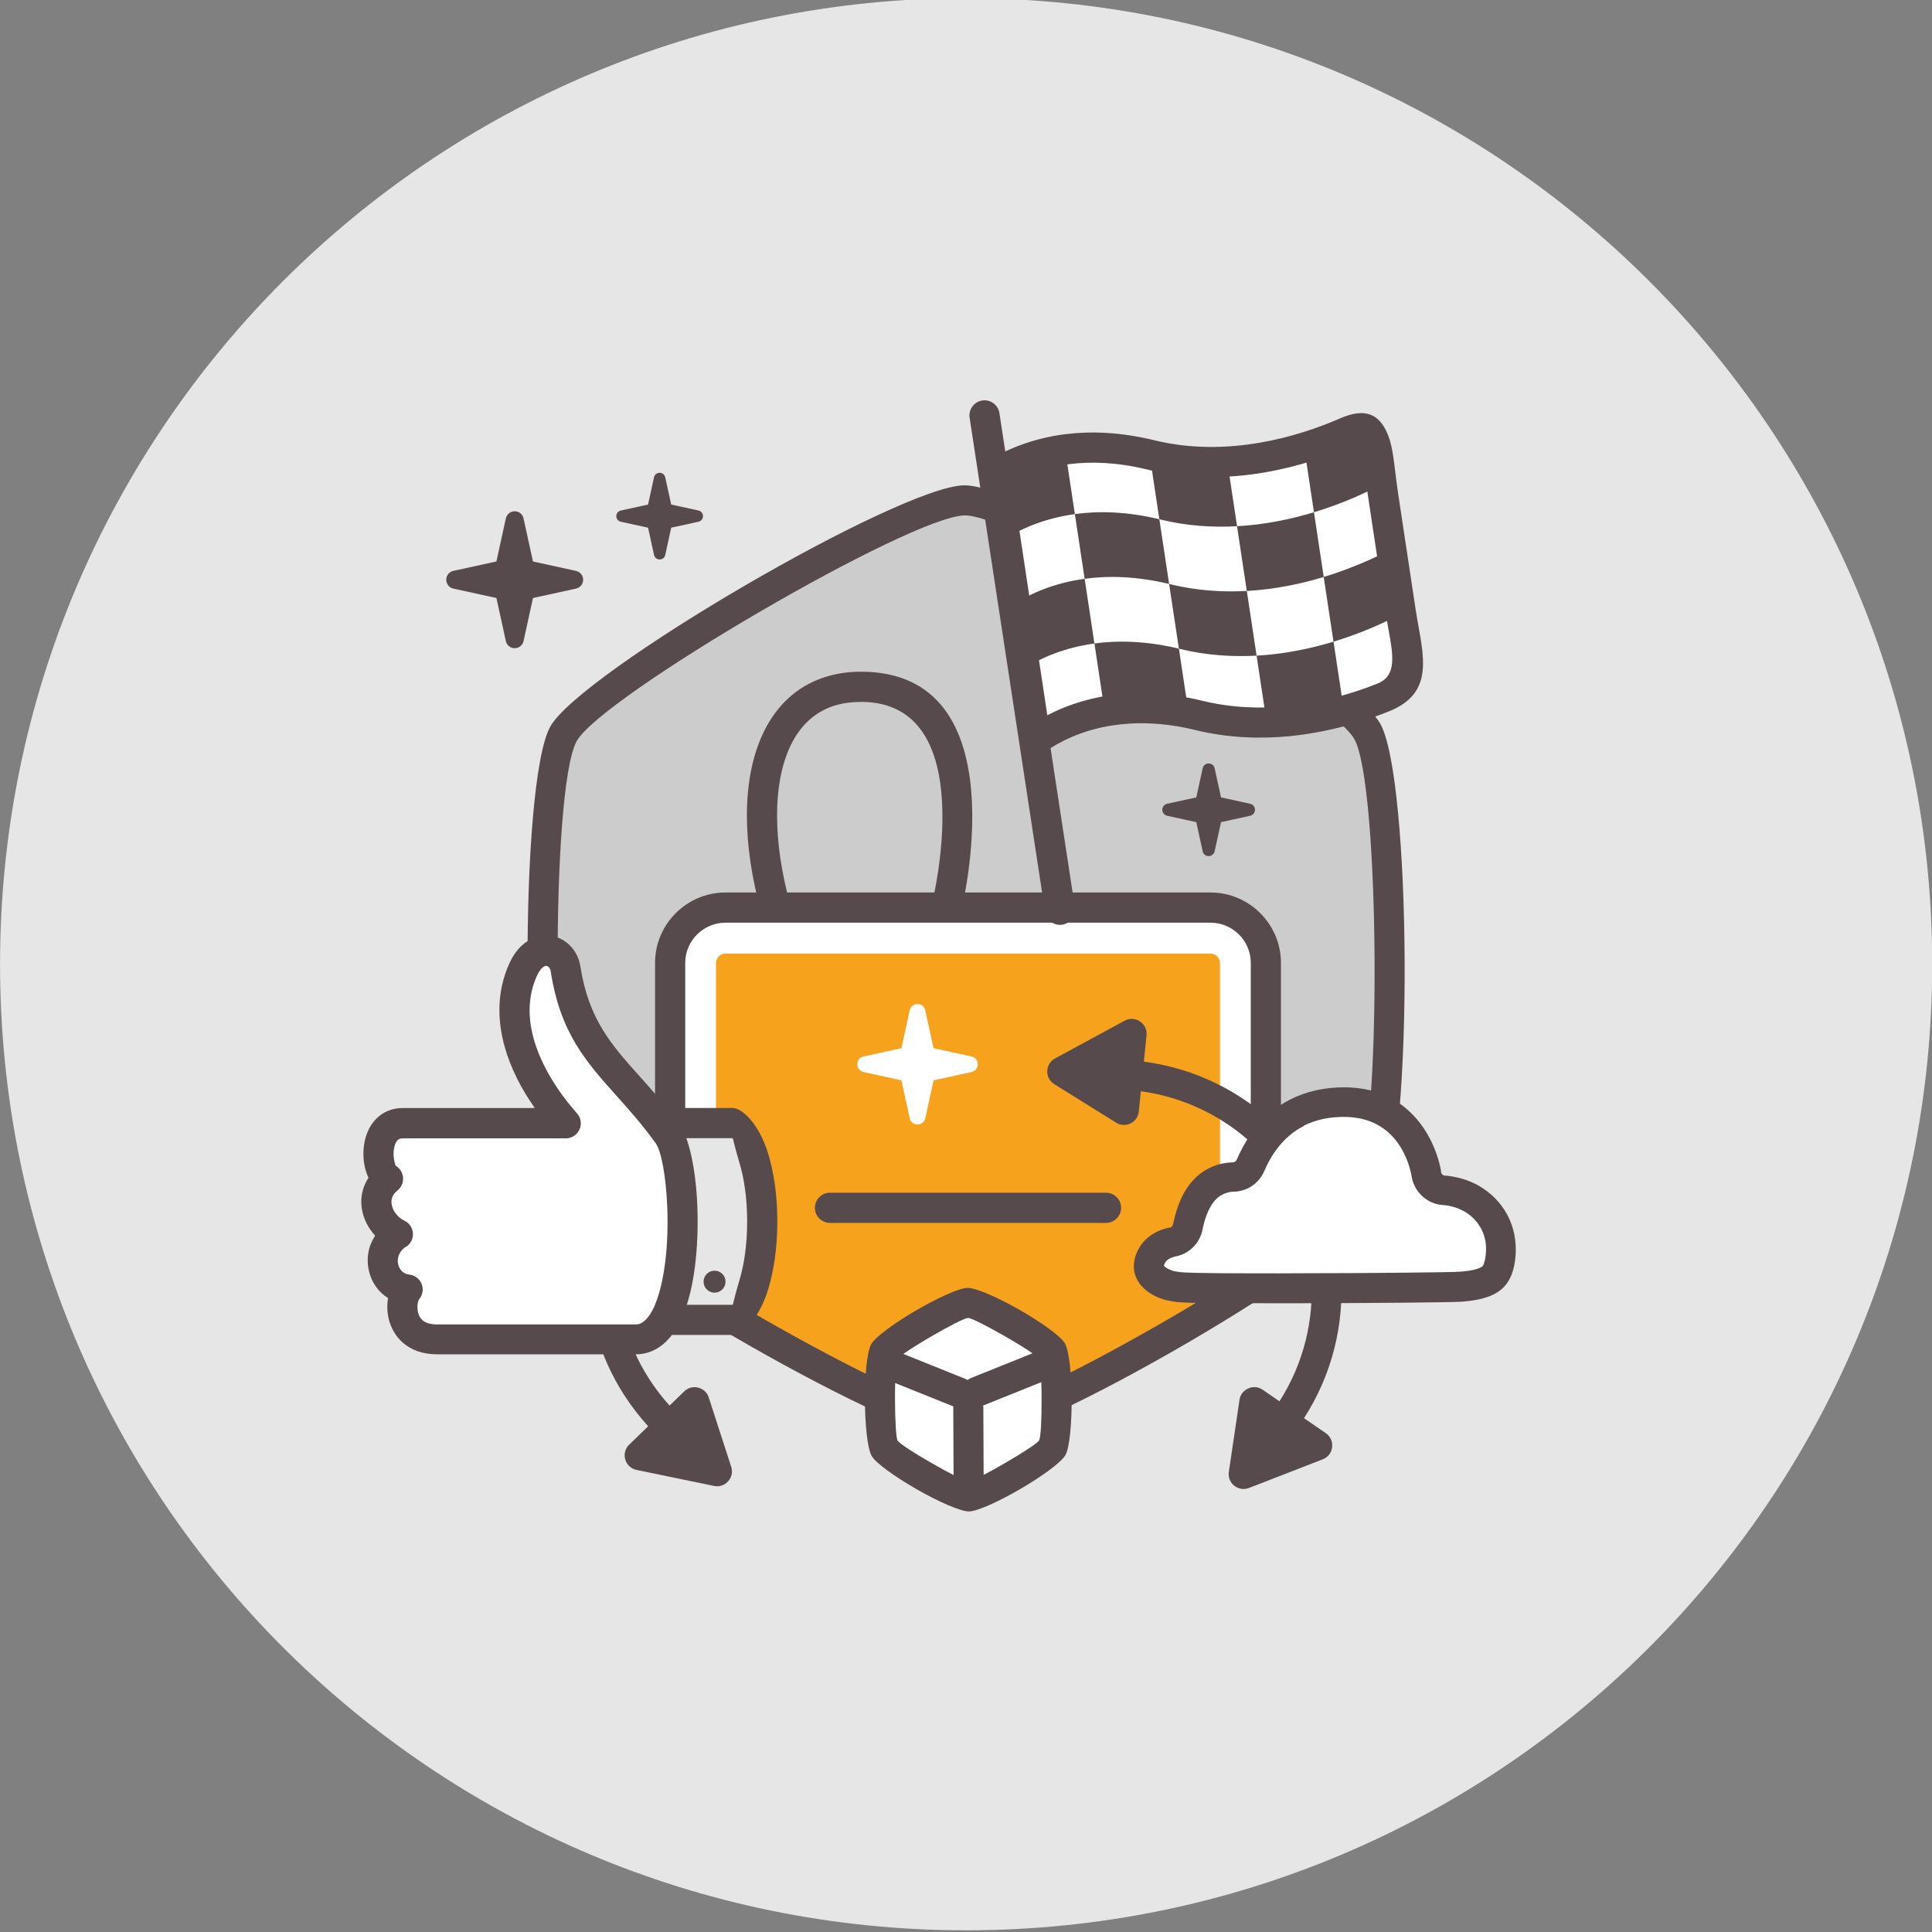 <svg xmlns="http://www.w3.org/2000/svg" viewBox="0 0 400 400" height="400"><rect x="0" y="0" width="400" height="400" fill="#808080" stroke="none"/><defs><clipPath id="2"><path d="m97.023 1136.529l-.88 5.826c-.316 2.093-.188 3.772-1.838 3.052-2.106-.917-5.809-2.072-9.696-1.124-3.727.908-6.302-.075-7.709-.942l1.998-13.217c1.282.905 3.996 2.216 8.118 1.212 3.57-.87 6.984.032 9.148.895 1.786.713 1.146 2.405.86 4.298"/></clipPath><clipPath id="1"><path d="m95.349 1130.579c1.441-2.383 1.535-20.429.093-23.048-1.344-2.44-16.925-11.544-19.913-11.605-2.784-.056-18.46 8.885-20.006 11.443-1.441 2.383-1.535 20.429-.094 23.048 1.344 2.44 16.925 11.544 19.913 11.605 2.784.056 18.46-8.885 20.006-11.443"/></clipPath><clipPath><path d="m67.913 59.605c1.441-2.383 1.535-20.429.094-23.048-1.344-2.44-16.925-11.544-19.913-11.605-2.784-.057-18.46 8.885-20.006 11.443-1.441 2.383-1.535 20.429-.093 23.048 1.344 2.44 16.925 11.544 19.913 11.605 2.784.056 18.46-8.885 20.006-11.443"/></clipPath><clipPath id="0"><path d="m-9-9h860v1209h-860v-1209"/></clipPath></defs><g transform="matrix(4.167,0,0,-4.167,-114.316,4862.404)"><g style="clip-path:url(#0)"><g style="fill-rule:evenodd"><path d="m75.436 1166.975c26.51 0 48-21.49 48-48 0-26.51-21.49-48-48-48-26.51 0-48 21.49-48 48 0 26.51 21.49 48 48 48" style="fill:#e6e6e6"/><path d="m95.349 1130.579c1.441-2.383 1.535-20.429.093-23.048-1.344-2.44-16.925-11.544-19.913-11.605-2.784-.056-18.46 8.885-20.006 11.443-1.441 2.383-1.535 20.429-.094 23.048 1.344 2.44 16.925 11.544 19.913 11.605 2.784.056 18.46-8.885 20.006-11.443" style="fill:#ccc"/></g><g style="clip-path:url(#1)"><g><path d="m75.529 1121.79h-12.052c-1.511 0-2.747-1.236-2.747-2.747v-26.646c0-.705.577-1.282 1.282-1.282h4.44c.704 0 .578 1.286 1.282 1.282h15.591c.704 0 .578-1.282 1.282-1.282h4.44c.705 0 1.282.577 1.282 1.282v26.646c0 1.511-1.236 2.747-2.747 2.747h-12.052" style="fill:#fff;fill-rule:evenodd"/><path d="m75.529 1121.039h-12.052c-.548 0-1.048-.225-1.41-.587h-.003c-.36-.36-.584-.86-.584-1.41v-26.646c0-.147.059-.281.154-.375h.003c.096-.096.23-.157.375-.157h4.44c.13 0-.086.099-.042.197.244.542.489 1.084 1.324 1.079h15.591c.836 0 1.08-.538 1.324-1.079.044-.098-.173-.197-.042-.197h4.44c.146 0 .279.06.375.157h.003c.095.095.154.228.154.375v26.646c0 .55-.224 1.05-.584 1.41h-.003c-.362.362-.862.587-1.41.587h-12.052m-12.052 1.5h12.052 12.052c.962 0 1.837-.393 2.47-1.027h-.001c.634-.635 1.028-1.509 1.028-2.469v-26.646c0-.557-.229-1.065-.598-1.434h.001c-.368-.368-.876-.597-1.435-.597h-4.44c-.833 0-1.078.543-1.322 1.085l-.001-.001c-.045.1.177.202.044.201h-.003-15.591-.003c-.134.001.089-.101.044-.201l-.001.001c-.244-.543-.489-1.085-1.322-1.085h-4.44c-.559 0-1.067.229-1.435.597h.001c-.369.369-.598.877-.598 1.434v26.646c0 .96.394 1.834 1.028 2.469h-.001c.633.634 1.508 1.027 2.47 1.027" style="fill:#564a4c"/><g style="fill:#f7a21c;fill-rule:evenodd"><path d="m88.05 1098.487v.001 18.23 2.317c0 .254-.216.469-.469.469h-24.104c-.254 0-.469-.215-.469-.469v-2.317-18.23-.001-2.317c0-.254.216-.469.469-.469h24.104c.254 0 .469.215.469.469v2.317"/><path d="m75.529 1099.257c1.312 0 2.375-1.063 2.375-2.375 0-1.312-1.063-2.375-2.375-2.375-1.312 0-2.375 1.063-2.375 2.375 0 1.312 1.063 2.375 2.375 2.375"/></g><g style="fill:#564a4c"><path d="m73.737 1121.965c.007.029 2.514 10.045-3.523 10.045-.445 0-.846-.053-1.204-.152-.973-.271-1.7-.907-2.187-1.804-.522-.964-.78-2.233-.78-3.694 0-1.357.221-2.862.658-4.431l-1.441-.399c-.476 1.709-.717 3.35-.717 4.829 0 1.702.318 3.213.962 4.402.681 1.256 1.713 2.149 3.106 2.537.497.139 1.032.211 1.602.211 7.963 0 4.984-11.863 4.976-11.896l-1.453.351"/><path d="m68.672 1106.123c-.414 0-.75.336-.75.75 0 .414.336.75.75.75h13.714c.414 0 .75-.336.75-.75 0-.414-.336-.75-.75-.75h-13.714"/></g></g></g><g style="fill:#564a4c"><path d="m95.99 1130.966c.792-1.31 1.212-6.608 1.234-11.875.021-5.223-.346-10.505-1.125-11.92-.741-1.345-5.119-4.358-9.669-7.01-4.509-2.627-9.266-4.949-10.886-4.982-1.537-.031-6.334 2.252-10.903 4.866-4.532 2.592-8.922 5.552-9.76 6.938-.793 1.31-1.212 6.607-1.234 11.875-.021 5.223.346 10.505 1.125 11.92.741 1.344 5.119 4.358 9.669 7.01 4.509 2.627 9.266 4.949 10.886 4.982 1.537.031 6.334-2.252 10.903-4.866 4.532-2.592 8.922-5.552 9.76-6.938m-.26-11.88c-.021 5.043-.369 10.026-1.023 11.107-.703 1.162-4.868 3.921-9.221 6.41-4.381 2.506-8.872 4.697-10.129 4.672-1.357-.027-5.83-2.257-10.165-4.783-4.358-2.539-8.499-5.332-9.107-6.436-.657-1.193-.964-6.181-.944-11.194.02-5.043.369-10.026 1.023-11.107.703-1.162 4.868-3.921 9.221-6.41 4.381-2.506 8.872-4.698 10.129-4.672 1.357.027 5.83 2.257 10.165 4.783 4.358 2.539 8.499 5.332 9.107 6.436.657 1.193.964 6.181.944 11.194"/><path d="m58.122 1102.839c.217-2.091 1.077-4.13 2.579-5.792l.73.707c.412.397 1.095.193 1.231-.349l1.103-3.401c.175-.543-.304-1.062-.85-.951h-0l-3.853.796c-.598.122-.792.869-.352 1.271l.929.9c-1.753 1.923-2.751 4.29-2.992 6.718.489.014.981.047 1.475.102"/><path d="m88.101 1127.265l1.448-.317c.164-.035.269-.198.233-.362-.026-.122-.122-.211-.236-.234l-1.445-.316-.317-1.448c-.035-.164-.198-.269-.362-.234-.122.026-.21.122-.234.237l-.316 1.445-1.448.316c-.164.036-.269.198-.234.362.026.122.122.211.237.234l1.445.316.317 1.448c.035.164.198.269.362.233.122-.026.21-.122.234-.236l.316-1.445"/></g><g><path d="m46.737 1105.101c.053.146.125.289.214.425-.041.044-.081.09-.118.137h.002c-.243.305-.415.666-.484 1.043-.073.4-.034.819.15 1.214.041.089.09.176.145.26-.083.172-.145.364-.184.564-.065.341-.069.729.006 1.093.081.399.258.778.55 1.063.298.291.695.474 1.202.474h6.041c-.592.848-1.095 1.803-1.375 2.803-.346 1.235-.358 2.537.2 3.797.248.561.595.922.967 1.118.294.155.602.208.897.175h.026c.303-.038.585-.167.814-.366.289-.251.499-.613.565-1.044.374-2.421 1.438-3.607 2.704-5.019.594-.662 1.23-1.371 1.853-2.24h-.002c.428-.593.732-2.047.801-3.661.052-1.201-.015-2.523-.244-3.66-.249-1.235-.704-2.28-1.427-2.807-.313-.228-.668-.362-1.066-.379v.001l-.03-.001-9.158-.001c-.673 0-1.18.205-1.548.517-.265.225-.451.503-.568.8-.114.285-.164.581-.164.858 0 .136.013.272.036.402-.112.07-.215.15-.308.239-.289.276-.486.636-.574 1.027-.085.383-.065.796.077 1.183" style="fill:#fff"/><path d="m60.64 1101.341l3.199-.036c.377 0 1.466 1.68 1.466 4.888 0 3.208-1.09 4.888-1.466 4.888l-2.786.031c.203-1.262.311-2.557.311-3.878 0-2.035-.251-4.009-.725-5.893" style="fill:#e6e6e6;fill-rule:evenodd"/><g style="fill:#564a4c"><path d="m47.607 1104.943c-.184-.119-.301-.271-.36-.431-.054-.147-.062-.303-.03-.445.03-.135.097-.259.194-.352.089-.085.21-.144.356-.16.411-.044.709-.412.665-.823-.017-.156-.08-.296-.175-.407-.05-.062-.082-.207-.082-.388 0-.132.02-.265.066-.38.041-.103.105-.199.195-.276.144-.122.372-.203.712-.203l9.898.001c.125.001.239.049.342.124.447.326.761 1.131.962 2.13.223 1.105.287 2.412.235 3.611-.064 1.488-.287 2.751-.585 3.16h-.003-.003c-.656.915-1.301 1.634-1.903 2.306-1.534 1.71-2.822 3.147-3.295 6.21-.016.101-.058.181-.115.23-.029.025-.061.041-.092.045l-.006.001c-.031 0-.068-.001-.109-.03-.124-.065-.255-.221-.375-.492-.449-1.015-.434-2.083-.146-3.11.383-1.37 1.24-2.67 2.15-3.699.273-.309.244-.781-.065-1.054-.142-.126-.319-.187-.495-.187h-8.091c-.122 0-.207-.033-.261-.086-.086-.083-.143-.222-.175-.38-.04-.196-.037-.411 0-.605.032-.166.063-.282.081-.293.354-.212.469-.671.258-1.025-.048-.08-.108-.147-.176-.202l.001-.001c-.115-.092-.194-.19-.239-.288-.06-.128-.071-.272-.045-.414.03-.167.109-.33.221-.47h.001.002c.11-.138.247-.251.4-.322.374-.175.535-.619.36-.993-.061-.132-.156-.237-.27-.31l0-0zm-1.766.084c.058.159.136.314.232.461-.045.048-.087.098-.128.149h.002c-.264.331-.45.722-.525 1.131-.079.433-.037.888.163 1.316.045.096.098.191.158.282-.09.187-.158.394-.199.612-.071.37-.074.79.006 1.185.088.432.28.844.597 1.153.324.316.754.514 1.304.514h6.55c-.642.92-1.187 1.955-1.491 3.04-.375 1.34-.388 2.751.217 4.117.269.608.645.999 1.048 1.213.319.168.653.226.973.19h.028c.329-.042.634-.181.883-.397.314-.272.541-.665.613-1.132.406-2.626 1.559-3.912 2.932-5.443.644-.718 1.334-1.487 2.009-2.429h-.003c.465-.643.793-2.22.869-3.97.056-1.302-.016-2.736-.264-3.969-.27-1.339-.763-2.472-1.548-3.044-.339-.247-.725-.392-1.156-.411v.001l-.032-.001-9.93-.001c-.73 0-1.28.222-1.678.56-.287.243-.488.545-.617.867-.123.309-.178.63-.178.93 0 .148.014.295.039.436-.121.075-.233.162-.334.259-.314.299-.527.69-.622 1.114-.093.416-.071.864.083 1.283"/><path d="m62.391 1103.203c0 .302.245.546.546.546.302 0 .546-.244.546-.546 0-.302-.245-.546-.546-.546-.302 0-.546.244-.546.546" style="fill-rule:evenodd"/><path d="m60.587 1100.555c-.414 0-.75.336-.75.75 0 .414.336.75.75.75h3.252c.014 0 .092.417.336 1.228.217.725.381 1.696.381 2.911 0 1.214-.163 2.186-.381 2.91-.243.811-.322 1.228-.336 1.228h-3.422c-.414 0-.75.336-.75.75 0 .414.336.75.75.75h3.422c.463 0 1.315-.781 1.771-2.3.255-.848.445-1.967.445-3.338 0-1.371-.191-2.49-.445-3.338-.456-1.519-1.307-2.3-1.771-2.3h-3.252"/></g></g><path d="m97.023 1136.529l-.88 5.826c-.316 2.093-.188 3.772-1.838 3.052-2.106-.917-5.809-2.072-9.696-1.124-3.727.908-6.302-.075-7.709-.942l1.998-13.217c1.282.905 3.996 2.216 8.118 1.212 3.57-.87 6.984.032 9.148.895 1.786.713 1.146 2.405.86 4.298" style="fill:#fff;fill-rule:evenodd"/><g style="clip-path:url(#2)"><path d="m80.839 1141.34l-.486 3.215c-1.515-.207-2.667-.728-3.454-1.213l.486-3.215c.787.484 1.939 1.006 3.454 1.213l.486-3.214c-1.515-.207-2.667-.728-3.454-1.213l.486-3.215c.787.485 1.939 1.006 3.454 1.213l.486-3.215c-1.515-.207-2.667-.728-3.454-1.213l.299-1.978c.707.499 1.849 1.122 3.423 1.412l-.269 1.779c1.18.161 2.579.131 4.197-.257l-.485 3.215c.019 0 .038-.001.057-.014 1.306-.319 2.592-.4 3.803-.333l.486-3.215c-1.211-.068-2.497.014-3.803.333l-.057.014h-0.0 0l.243-1.606c.172-.035.346-.073.523-.117 1.147-.28 2.277-.377 3.356-.35l-.261 1.727c1.401.078 2.703.355 3.821.694l.277-1.834c1.439.397 2.614.914 3.369 1.293l-.291 1.925c-.635-.342-1.824-.92-3.355-1.384l-.486 3.215c1.531.464 2.72 1.042 3.355 1.384l-.486 3.215c-.634-.342-1.824-.92-3.355-1.384l-.485 3.215c1.531.463 2.72 1.042 3.355 1.384l-.486 3.215c-.635-.342-1.824-.92-3.355-1.384l.486-3.215c-1.119-.339-2.42-.616-3.821-.694l-.486 3.215c-1.211-.067-2.497.014-3.803.333-.019 0-.038.001-.058.014l.486-3.215c-1.618.388-3.018.418-4.198.257zm.971-6.429l-.485 3.215c1.18.161 2.579.131 4.197-.257l-.486 3.215c.019 0 .038-.001.057-.014 1.306-.319 2.592-.4 3.803-.333l.486-3.215c-1.211-.067-2.496.014-3.803.333l-.057.014h-0.0 0l.486-3.214c-1.618.387-3.018.417-4.198.257zm11.879.09c-1.119-.339-2.42-.616-3.821-.694l-.486 3.214c1.401.078 2.703.355 3.821.694l.486-3.215" style="fill:#564a4c;fill-rule:evenodd"/></g><g style="fill:#564a4c"><path d="m96.282 1136.418l-.88 5.826c-.052.344-.092.677-.13.989-.079.655-.147 1.217-.278 1.516-.033.075-.136.083-.39-.028-1.096-.477-2.61-1.017-4.356-1.314-1.76-.299-3.759-.352-5.815.149-1.48.361-2.766.403-3.854.27-1.195-.146-2.149-.505-2.862-.881l1.753-11.598c.785.409 1.806.796 3.06.983 1.301.194 2.855.172 4.66-.268 1.441-.351 2.861-.395 4.173-.267 1.764.173 3.339.657 4.524 1.13.953.38.763 1.424.541 2.649-.056.31-.114.628-.146.844m.602 6.049l.88-5.826c.052-.343.094-.577.135-.803.34-1.871.629-3.466-1.461-4.301-1.287-.514-3.002-1.041-4.933-1.23-1.461-.143-3.047-.092-4.666.302-1.591.388-2.956.408-4.092.239-1.571-.234-2.701-.834-3.391-1.316-.098-.076-.216-.129-.347-.149-.409-.062-.791.221-.852.63l-1.994 13.193c-.054.296.073.607.345.774.88.542 2.18 1.127 3.891 1.335 1.242.152 2.706.104 4.387-.305 1.83-.447 3.627-.396 5.217-.126 1.603.273 2.995.769 4.005 1.209 1.286.561 1.949.195 2.358-.745.223-.51.302-1.17.395-1.938.036-.298.075-.616.124-.942"/><path d="m80.84 1121.793c.061-.409-.221-.791-.629-.852-.409-.062-.791.221-.852.629l-3.75 24.563c-.061.409.221.791.63.852.409.062.791-.221.852-.63l3.75-24.563"/><path d="m53.914 1138.986l2.139-.468c.243-.052.397-.292.345-.535-.039-.18-.18-.311-.349-.345l-2.135-.467-.467-2.139c-.052-.243-.292-.397-.535-.345-.18.039-.311.18-.346.349l-.467 2.135-2.139.468c-.243.052-.397.292-.345.535.039.18.18.311.349.346l2.135.467.468 2.139c.052.243.292.397.535.345.18-.039.311-.18.345-.349l.467-2.134"/><path d="m60.783 1141.815l1.355-.296c.154-.033.251-.185.218-.339-.024-.114-.114-.197-.221-.219l-1.352-.296-.296-1.355c-.033-.154-.185-.252-.339-.218-.114.024-.197.114-.219.221l-.296 1.352-1.355.296c-.154.033-.251.185-.218.338.025.114.114.197.221.219l1.352.296.296 1.355c.033.154.185.251.339.218.114-.024.197-.114.219-.221l.296-1.352"/><path d="m89.822 1109.898c-1.513 1.46-3.485 2.464-5.705 2.767l-.102-1.011c-.059-.57-.713-.854-1.166-.526l-3.035 1.89c-.484.302-.452 1.009.037 1.275h-.001l3.459 1.875c.536.292 1.166-.155 1.089-.745l-.131-1.287c2.58-.341 4.868-1.508 6.618-3.209-.365-.326-.72-.668-1.062-1.029"/></g><g><g><path d="m90.958 1110.975c.524.46 1.18.82 1.991 1.006.104.024.234.049.391.072.132.02.268.036.407.047 3.748.3 4.47-3.033 4.551-3.49.044-.464.409-.841.875-.873.245-.017.485-.062.717-.13.236-.069.454-.162.651-.272.489-.276.887-.679 1.146-1.166.244-.461.365-1.006.321-1.602-.045-.609-.201-.985-.466-1.198-.317-.253-.836-.374-1.534-.425-.46-.034-4.369-.071-7.946-.077-2.681-.001-5.18.001-5.906.053-.377.023-.708.106-.977.236-.236.114-.42.263-.535.431-.088.129-.133.276-.124.433.007.115.039.239.099.371.099.217.236.374.388.488.215.162.468.251.682.299.375.062.691.357.771.763.183.907.496 1.496.86 1.869.42.43.93.577 1.367.602.37-.001.728.209.886.58.309.725.761 1.428 1.388 1.978h-.002l.002.001z" style="fill:#fff;fill-rule:evenodd"/><path d="m90.494 1111.551c.311.27.662.51 1.053.708.373.189.784.34 1.234.443l-0.0.001c.046.011.119.026.215.043.093.017.172.031.233.04v.001c.067.001.143.02.227.03.086.001.162.018.229.023h.028c2.173.166 3.486-.737 4.269-1.75.765-.99.999-2.089 1.045-2.353.005-.028.008-.056.001-.085.009-.047.033-.089.064-.121.032-.032.074-.054.12-.057.14-.001.287-.029.441-.056l.003-.001v.001c.15-.027.295-.062.433-.103.146-.043.284-.092.412-.146.137-.057.269-.121.392-.19.02-.011.04-.024.058-.037.286-.168.544-.368.768-.596.244-.248.451-.528.612-.831l.022-.046c.147-.287.257-.597.322-.923.005-.024.008-.048.011-.071.056-.311.074-.633.05-.962h-0.0 0c-.028-.381-.095-.7-.2-.965l-.019-.043c-.126-.3-.301-.534-.523-.712h-.003l.001-.001c-.241-.192-.541-.33-.897-.424-.305-.081-.655-.131-1.046-.16-.224-.016-1.33-.034-2.837-.049-1.483-.014-3.363-.025-5.161-.027-1.434 0-2.817-0-3.903.001-.974.001-1.713.023-2.046.044-.229.014-.448.048-.654.097l-.031.001c-.209.052-.401.121-.571.203-.168.081-.321.178-.455.285-.147.118-.272.251-.37.395-.013.018-.024.037-.034.055-.074.119-.13.242-.166.369-.042.148-.06.304-.051.467.006.111.024.222.053.332l.012.04c.025.089.058.177.097.264.076.168.17.316.276.445.105.128.221.237.344.329.164.124.335.216.501.285.156.065.315.111.462.145l.041.001v.001c.038.001.074.025.101.052.03.03.054.073.063.122.004.023.01.046.017.068.098.467.228.86.379 1.19.189.409.415.733.662.985.264.271.553.46.845.589.344.151.694.219 1.014.236.023 0 .046 0 .069 0.0.031 0 .064.014.093.033.035.023.064.057.082.098.179.421.405.84.682 1.235h.001l-.001.001c.239.341.52.665.845.958.016.018.034.035.053.051l.024.02zm1.72-.613c-.271-.137-.513-.301-.728-.484l-.04-.038c-.249-.219-.469-.472-.662-.746l-.001.001c-.211-.302-.387-.629-.53-.966-.138-.324-.363-.582-.632-.759-.268-.175-.584-.27-.909-.272-.153-.001-.319-.042-.482-.114-.133-.059-.264-.144-.381-.264-.135-.138-.263-.325-.378-.574-.11-.239-.205-.528-.278-.871l-.008-.05c-.068-.35-.239-.654-.474-.887-.242-.239-.55-.402-.887-.462-.059-.015-.125-.035-.193-.063-.068-.028-.132-.062-.182-.1-.028-.021-.057-.048-.083-.08-.025-.032-.05-.072-.072-.12-.01-.022-.018-.042-.024-.058l-.005-.019-.004-.015c.017-.022.04-.045.068-.068.046-.036.103-.072.171-.105.085-.041.179-.075.277-.101l.029-.001c.118-.028.25-.048.393-.056.343-.021 1.052-.035 1.971-.044 1.085-.001 2.463-.012 3.892-.001 1.789 0 3.666.013 5.15.028 1.442.014 2.51.032 2.744.049.306.022.566.058.774.113.157.042.276.092.352.152l0-.001c.027.023.052.062.077.117l.001.026c.051.128.085.303.102.53h0c.015.207.006.4-.024.578-.006.019-.001.038-.014.058-.038.194-.101.373-.183.535l-.016.028c-.097.182-.218.347-.357.489-.135.137-.287.257-.451.355l-.046.024c-.075.042-.154.081-.236.115-.087.036-.175.068-.261.093-.096.028-.191.052-.282.068v0c-.082.014-.175.026-.276.033-.417.029-.788.21-1.065.486-.261.259-.437.606-.489.988l-.002.011c-.034.192-.203.99-.755 1.704-.529.685-1.44 1.294-2.991 1.175l-.014-.001c-.072-.001-.134-.012-.182-.018-.051-.001-.11-.014-.175-.024v.001l-.003-.001c-.091-.013-.152-.023-.184-.029-.037-.001-.086-.017-.146-.031l-0.0.001-.003-.001c-.331-.076-.632-.186-.901-.322" style="fill:#564a4c"/></g><path d="m92.587 1103.399c.134-2.099-.376-4.251-1.582-6.14l-.837.576c-.472.324-1.112.001-1.156-.549l-.523-3.537c-.083-.564.476-.997.996-.797h.001l3.668 1.424c.57.219.636.989.136 1.312l-1.066.733c1.41 2.188 2.001 4.687 1.835 7.122-.485-.068-.975-.116-1.472-.144" style="fill:#564a4c"/></g><g style="fill:#fff"><path d="m73.82 1114.804l1.883-.412c.214-.046.349-.257.303-.471-.034-.158-.159-.274-.308-.304l-1.879-.411-.412-1.883c-.046-.214-.257-.349-.471-.303-.158.034-.274.158-.304.307l-.411 1.879-1.883.412c-.214.046-.349.257-.303.471.034.158.158.274.307.304l1.879.411.412 1.883c.046.214.257.349.47.303.158-.034.274-.158.304-.308l.411-1.879"/><path d="m79.697 1099.762c.301-.497.32-4.261.02-4.807-.28-.509-3.53-2.408-4.153-2.421-.581-.012-3.85 1.853-4.173 2.387-.301.497-.32 4.261-.02 4.807.28.509 3.53 2.408 4.153 2.421.581.012 3.85-1.853 4.173-2.387" style="fill-rule:evenodd"/></g><path d="m80.338 1100.148c.22-.364.336-1.594.341-2.78.005-1.172-.096-2.391-.306-2.774-.207-.376-1.214-1.092-2.239-1.689-1.01-.588-2.114-1.109-2.556-1.118-.431-.001-1.553.504-2.58 1.092-1.016.581-2.021 1.278-2.249 1.655-.22.364-.336 1.594-.341 2.78-.005 1.172.096 2.391.306 2.774.207.376 1.214 1.092 2.239 1.689 1.01.588 2.114 1.109 2.556 1.118.431.001 1.553-.504 2.58-1.092 1.016-.581 2.021-1.278 2.249-1.655m-4.957-1.766c.045-.018.087-.04.126-.066.054.043.115.078.182.105l3.044 1.223c-.323.227-.843.546-1.388.858-.84.48-1.656.901-1.807.898-.179 0-1-.433-1.835-.919-.55-.321-1.074-.646-1.386-.869l3.064-1.231zm3.79-.172l-2.888-1.161c.005-.035.008-.07.008-.106l.015-3.341c.316.164.696.374 1.078.597.832.485 1.603.981 1.677 1.115.088.161.129 1.085.125 2.047-.001.294-.006.584-.015.849m-4.359-4.616l-.015 3.344c0 .023.001.045.003.068l-2.889 1.161c-.007-.265-.01-.554-.009-.847.004-.963.049-1.879.13-2.013.093-.154.873-.65 1.71-1.128.382-.218.759-.424 1.07-.584" style="fill:#564a4c"/></g></g></svg>